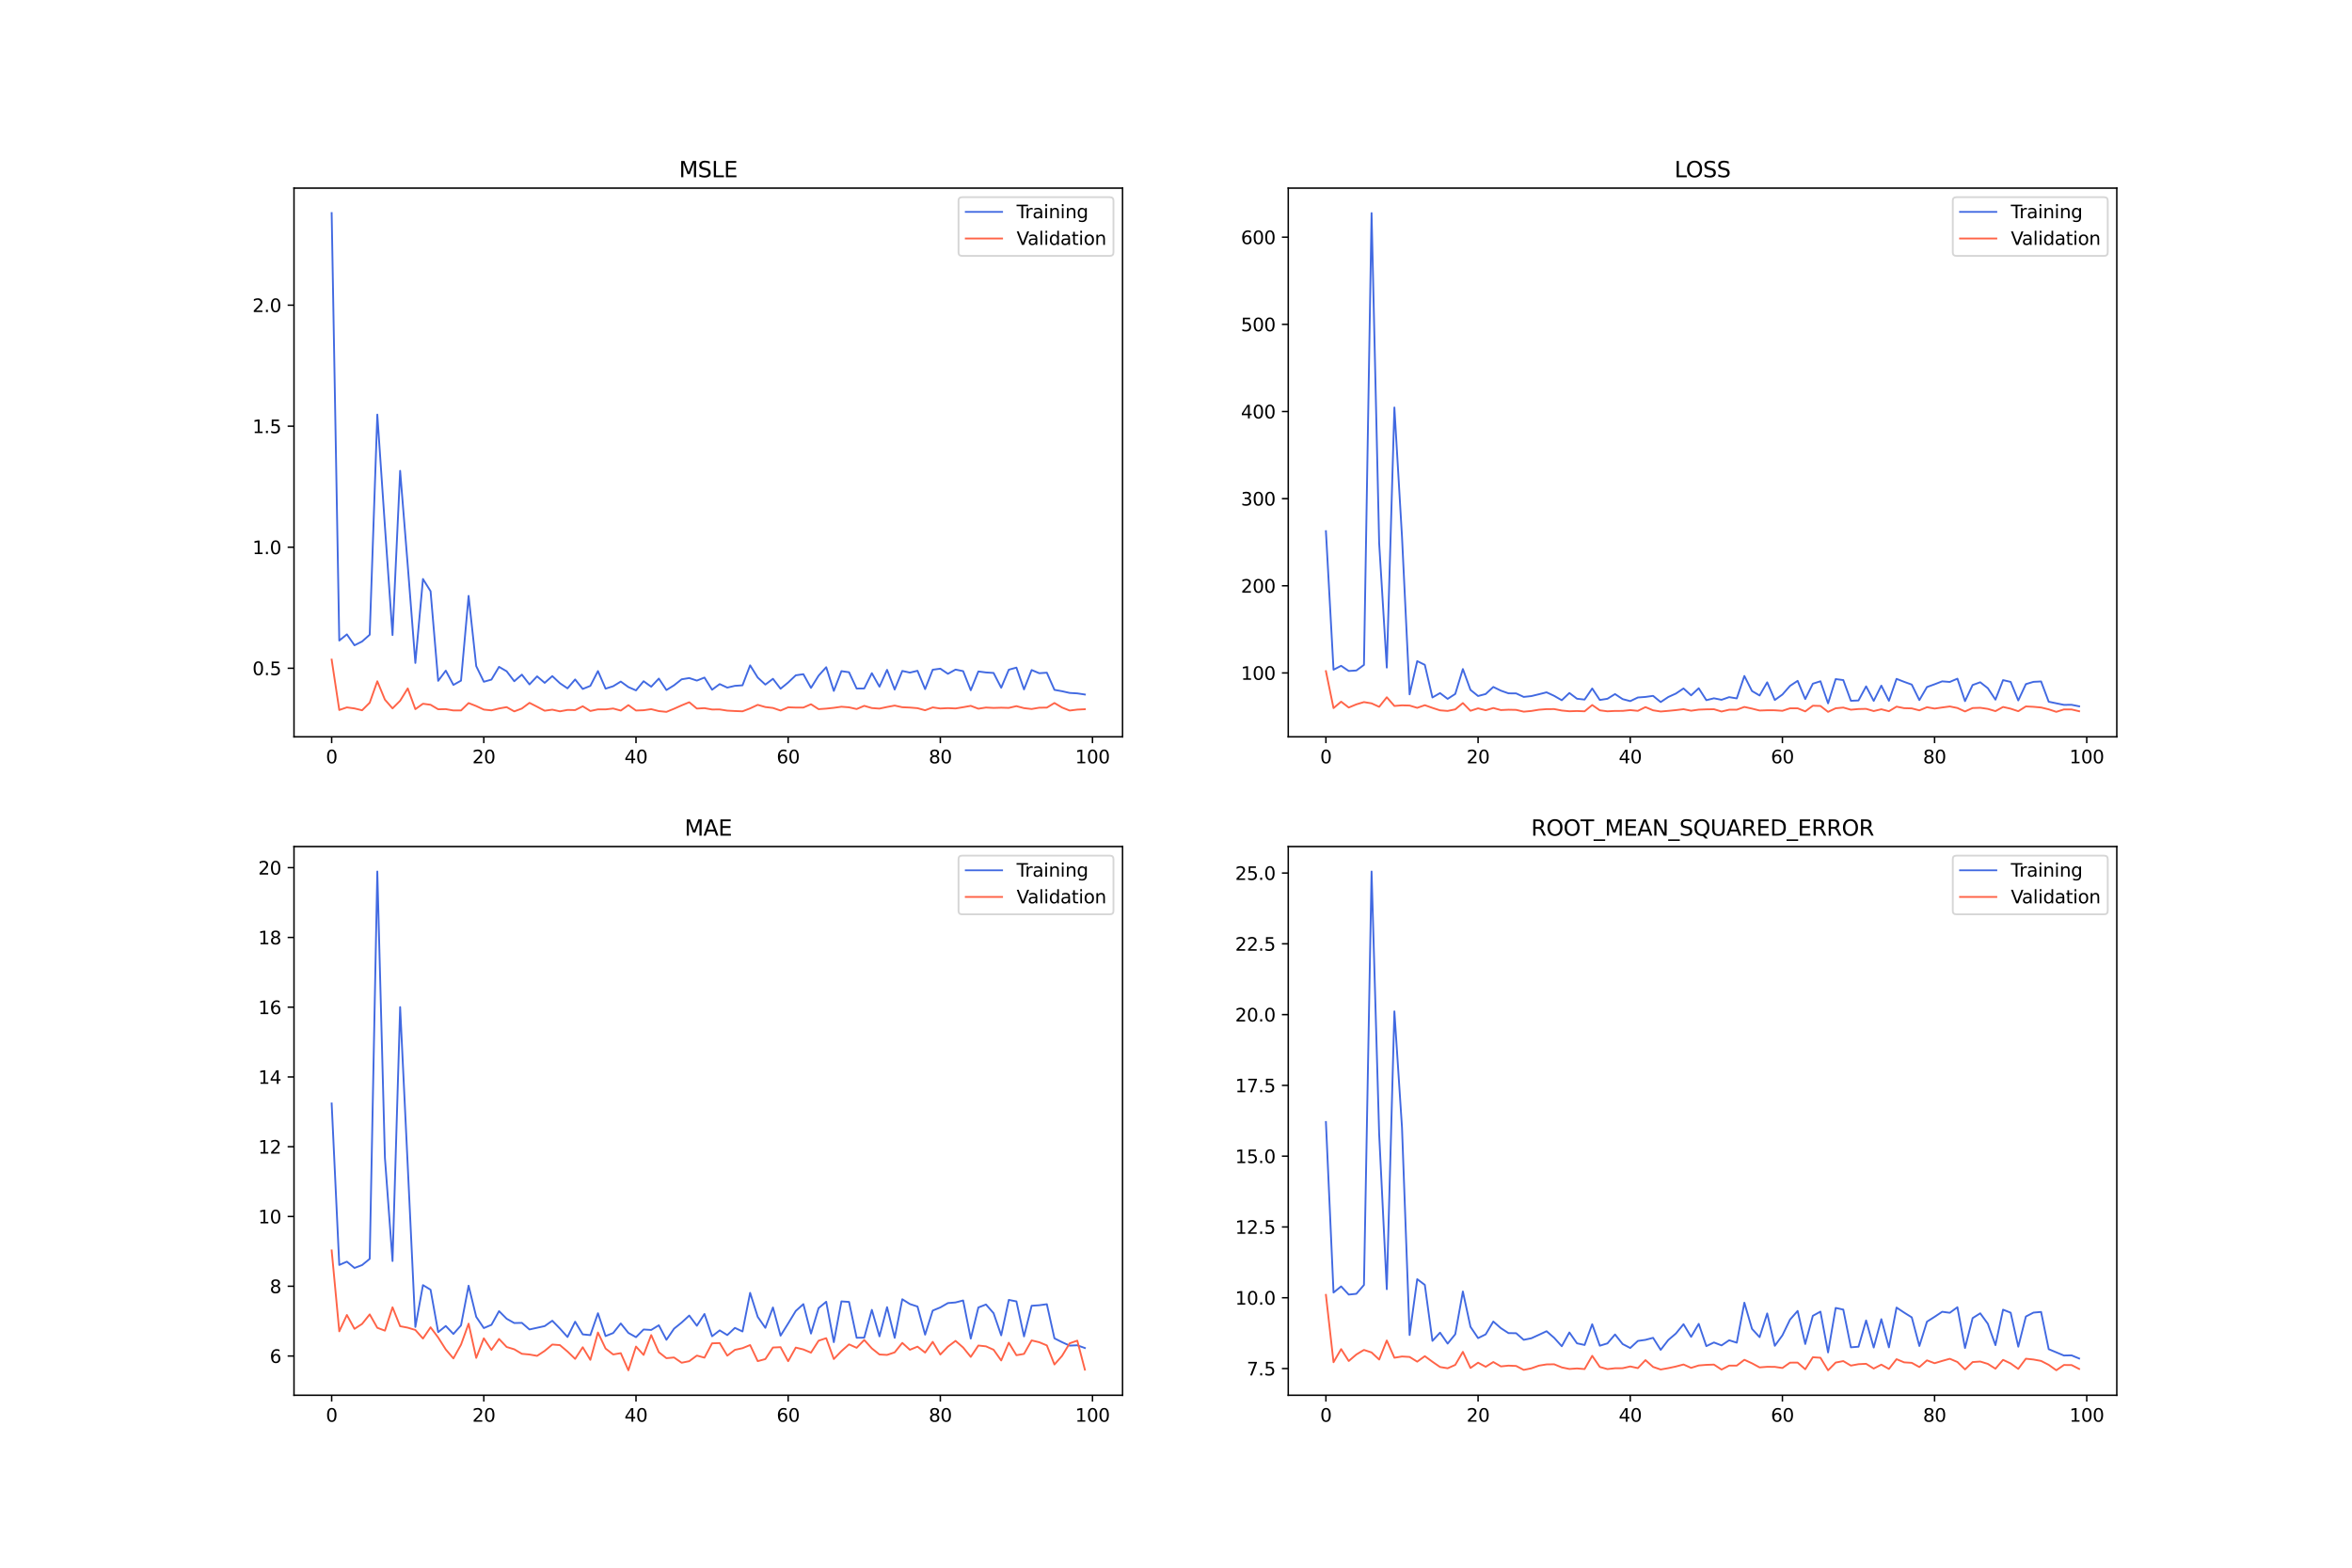 <?xml version="1.0" encoding="utf-8" standalone="no"?>
<!DOCTYPE svg PUBLIC "-//W3C//DTD SVG 1.1//EN"
  "http://www.w3.org/Graphics/SVG/1.1/DTD/svg11.dtd">
<svg xmlns:xlink="http://www.w3.org/1999/xlink" width="1296pt" height="864pt" viewBox="0 0 1296 864" xmlns="http://www.w3.org/2000/svg" version="1.1">
 <defs>
  <style type="text/css">*{stroke-linejoin: round; stroke-linecap: butt}</style>
 </defs>
 <g id="figure_1">
  <g id="patch_1">
   <path d="M 0 864 
L 1296 864 
L 1296 0 
L 0 0 
z
" style="fill: #ffffff"/>
  </g>
  <g id="axes_1">
   <g id="patch_2">
    <path d="M 162 406.08 
L 618.545 406.08 
L 618.545 103.68 
L 162 103.68 
z
" style="fill: #ffffff"/>
   </g>
   <g id="matplotlib.axis_1">
    <g id="xtick_1">
     <g id="line2d_1">
      <defs>
       <path id="mcdd1cc20ef" d="M 0 0 
L 0 3.5 
" style="stroke: #000000; stroke-width: 0.8"/>
      </defs>
      <g>
       <use xlink:href="#mcdd1cc20ef" x="182.752" y="406.08" style="stroke: #000000; stroke-width: 0.8"/>
      </g>
     </g>
     <g id="text_1">
      <!-- 0 -->
      <g transform="translate(179.571 420.678) scale(0.1 -0.1)">
       <defs>
        <path id="DejaVuSans-30" d="M 2034 4250 
Q 1547 4250 1301 3770 
Q 1056 3291 1056 2328 
Q 1056 1369 1301 889 
Q 1547 409 2034 409 
Q 2525 409 2770 889 
Q 3016 1369 3016 2328 
Q 3016 3291 2770 3770 
Q 2525 4250 2034 4250 
z
M 2034 4750 
Q 2819 4750 3233 4129 
Q 3647 3509 3647 2328 
Q 3647 1150 3233 529 
Q 2819 -91 2034 -91 
Q 1250 -91 836 529 
Q 422 1150 422 2328 
Q 422 3509 836 4129 
Q 1250 4750 2034 4750 
z
" transform="scale(0.016)"/>
       </defs>
       <use xlink:href="#DejaVuSans-30"/>
      </g>
     </g>
    </g>
    <g id="xtick_2">
     <g id="line2d_2">
      <g>
       <use xlink:href="#mcdd1cc20ef" x="266.599" y="406.08" style="stroke: #000000; stroke-width: 0.8"/>
      </g>
     </g>
     <g id="text_2">
      <!-- 20 -->
      <g transform="translate(260.236 420.678) scale(0.1 -0.1)">
       <defs>
        <path id="DejaVuSans-32" d="M 1228 531 
L 3431 531 
L 3431 0 
L 469 0 
L 469 531 
Q 828 903 1448 1529 
Q 2069 2156 2228 2338 
Q 2531 2678 2651 2914 
Q 2772 3150 2772 3378 
Q 2772 3750 2511 3984 
Q 2250 4219 1831 4219 
Q 1534 4219 1204 4116 
Q 875 4013 500 3803 
L 500 4441 
Q 881 4594 1212 4672 
Q 1544 4750 1819 4750 
Q 2544 4750 2975 4387 
Q 3406 4025 3406 3419 
Q 3406 3131 3298 2873 
Q 3191 2616 2906 2266 
Q 2828 2175 2409 1742 
Q 1991 1309 1228 531 
z
" transform="scale(0.016)"/>
       </defs>
       <use xlink:href="#DejaVuSans-32"/>
       <use xlink:href="#DejaVuSans-30" x="63.623"/>
      </g>
     </g>
    </g>
    <g id="xtick_3">
     <g id="line2d_3">
      <g>
       <use xlink:href="#mcdd1cc20ef" x="350.446" y="406.08" style="stroke: #000000; stroke-width: 0.8"/>
      </g>
     </g>
     <g id="text_3">
      <!-- 40 -->
      <g transform="translate(344.083 420.678) scale(0.1 -0.1)">
       <defs>
        <path id="DejaVuSans-34" d="M 2419 4116 
L 825 1625 
L 2419 1625 
L 2419 4116 
z
M 2253 4666 
L 3047 4666 
L 3047 1625 
L 3713 1625 
L 3713 1100 
L 3047 1100 
L 3047 0 
L 2419 0 
L 2419 1100 
L 313 1100 
L 313 1709 
L 2253 4666 
z
" transform="scale(0.016)"/>
       </defs>
       <use xlink:href="#DejaVuSans-34"/>
       <use xlink:href="#DejaVuSans-30" x="63.623"/>
      </g>
     </g>
    </g>
    <g id="xtick_4">
     <g id="line2d_4">
      <g>
       <use xlink:href="#mcdd1cc20ef" x="434.292" y="406.08" style="stroke: #000000; stroke-width: 0.8"/>
      </g>
     </g>
     <g id="text_4">
      <!-- 60 -->
      <g transform="translate(427.93 420.678) scale(0.1 -0.1)">
       <defs>
        <path id="DejaVuSans-36" d="M 2113 2584 
Q 1688 2584 1439 2293 
Q 1191 2003 1191 1497 
Q 1191 994 1439 701 
Q 1688 409 2113 409 
Q 2538 409 2786 701 
Q 3034 994 3034 1497 
Q 3034 2003 2786 2293 
Q 2538 2584 2113 2584 
z
M 3366 4563 
L 3366 3988 
Q 3128 4100 2886 4159 
Q 2644 4219 2406 4219 
Q 1781 4219 1451 3797 
Q 1122 3375 1075 2522 
Q 1259 2794 1537 2939 
Q 1816 3084 2150 3084 
Q 2853 3084 3261 2657 
Q 3669 2231 3669 1497 
Q 3669 778 3244 343 
Q 2819 -91 2113 -91 
Q 1303 -91 875 529 
Q 447 1150 447 2328 
Q 447 3434 972 4092 
Q 1497 4750 2381 4750 
Q 2619 4750 2861 4703 
Q 3103 4656 3366 4563 
z
" transform="scale(0.016)"/>
       </defs>
       <use xlink:href="#DejaVuSans-36"/>
       <use xlink:href="#DejaVuSans-30" x="63.623"/>
      </g>
     </g>
    </g>
    <g id="xtick_5">
     <g id="line2d_5">
      <g>
       <use xlink:href="#mcdd1cc20ef" x="518.139" y="406.08" style="stroke: #000000; stroke-width: 0.8"/>
      </g>
     </g>
     <g id="text_5">
      <!-- 80 -->
      <g transform="translate(511.776 420.678) scale(0.1 -0.1)">
       <defs>
        <path id="DejaVuSans-38" d="M 2034 2216 
Q 1584 2216 1326 1975 
Q 1069 1734 1069 1313 
Q 1069 891 1326 650 
Q 1584 409 2034 409 
Q 2484 409 2743 651 
Q 3003 894 3003 1313 
Q 3003 1734 2745 1975 
Q 2488 2216 2034 2216 
z
M 1403 2484 
Q 997 2584 770 2862 
Q 544 3141 544 3541 
Q 544 4100 942 4425 
Q 1341 4750 2034 4750 
Q 2731 4750 3128 4425 
Q 3525 4100 3525 3541 
Q 3525 3141 3298 2862 
Q 3072 2584 2669 2484 
Q 3125 2378 3379 2068 
Q 3634 1759 3634 1313 
Q 3634 634 3220 271 
Q 2806 -91 2034 -91 
Q 1263 -91 848 271 
Q 434 634 434 1313 
Q 434 1759 690 2068 
Q 947 2378 1403 2484 
z
M 1172 3481 
Q 1172 3119 1398 2916 
Q 1625 2713 2034 2713 
Q 2441 2713 2670 2916 
Q 2900 3119 2900 3481 
Q 2900 3844 2670 4047 
Q 2441 4250 2034 4250 
Q 1625 4250 1398 4047 
Q 1172 3844 1172 3481 
z
" transform="scale(0.016)"/>
       </defs>
       <use xlink:href="#DejaVuSans-38"/>
       <use xlink:href="#DejaVuSans-30" x="63.623"/>
      </g>
     </g>
    </g>
    <g id="xtick_6">
     <g id="line2d_6">
      <g>
       <use xlink:href="#mcdd1cc20ef" x="601.986" y="406.08" style="stroke: #000000; stroke-width: 0.8"/>
      </g>
     </g>
     <g id="text_6">
      <!-- 100 -->
      <g transform="translate(592.442 420.678) scale(0.1 -0.1)">
       <defs>
        <path id="DejaVuSans-31" d="M 794 531 
L 1825 531 
L 1825 4091 
L 703 3866 
L 703 4441 
L 1819 4666 
L 2450 4666 
L 2450 531 
L 3481 531 
L 3481 0 
L 794 0 
L 794 531 
z
" transform="scale(0.016)"/>
       </defs>
       <use xlink:href="#DejaVuSans-31"/>
       <use xlink:href="#DejaVuSans-30" x="63.623"/>
       <use xlink:href="#DejaVuSans-30" x="127.246"/>
      </g>
     </g>
    </g>
   </g>
   <g id="matplotlib.axis_2">
    <g id="ytick_1">
     <g id="line2d_7">
      <defs>
       <path id="m683e2aee7c" d="M 0 0 
L -3.5 0 
" style="stroke: #000000; stroke-width: 0.8"/>
      </defs>
      <g>
       <use xlink:href="#m683e2aee7c" x="162" y="368.283" style="stroke: #000000; stroke-width: 0.8"/>
      </g>
     </g>
     <g id="text_7">
      <!-- 0.5 -->
      <g transform="translate(139.097 372.082) scale(0.1 -0.1)">
       <defs>
        <path id="DejaVuSans-2e" d="M 684 794 
L 1344 794 
L 1344 0 
L 684 0 
L 684 794 
z
" transform="scale(0.016)"/>
        <path id="DejaVuSans-35" d="M 691 4666 
L 3169 4666 
L 3169 4134 
L 1269 4134 
L 1269 2991 
Q 1406 3038 1543 3061 
Q 1681 3084 1819 3084 
Q 2600 3084 3056 2656 
Q 3513 2228 3513 1497 
Q 3513 744 3044 326 
Q 2575 -91 1722 -91 
Q 1428 -91 1123 -41 
Q 819 9 494 109 
L 494 744 
Q 775 591 1075 516 
Q 1375 441 1709 441 
Q 2250 441 2565 725 
Q 2881 1009 2881 1497 
Q 2881 1984 2565 2268 
Q 2250 2553 1709 2553 
Q 1456 2553 1204 2497 
Q 953 2441 691 2322 
L 691 4666 
z
" transform="scale(0.016)"/>
       </defs>
       <use xlink:href="#DejaVuSans-30"/>
       <use xlink:href="#DejaVuSans-2e" x="63.623"/>
       <use xlink:href="#DejaVuSans-35" x="95.41"/>
      </g>
     </g>
    </g>
    <g id="ytick_2">
     <g id="line2d_8">
      <g>
       <use xlink:href="#m683e2aee7c" x="162" y="301.585" style="stroke: #000000; stroke-width: 0.8"/>
      </g>
     </g>
     <g id="text_8">
      <!-- 1.0 -->
      <g transform="translate(139.097 305.384) scale(0.1 -0.1)">
       <use xlink:href="#DejaVuSans-31"/>
       <use xlink:href="#DejaVuSans-2e" x="63.623"/>
       <use xlink:href="#DejaVuSans-30" x="95.41"/>
      </g>
     </g>
    </g>
    <g id="ytick_3">
     <g id="line2d_9">
      <g>
       <use xlink:href="#m683e2aee7c" x="162" y="234.886" style="stroke: #000000; stroke-width: 0.8"/>
      </g>
     </g>
     <g id="text_9">
      <!-- 1.5 -->
      <g transform="translate(139.097 238.686) scale(0.1 -0.1)">
       <use xlink:href="#DejaVuSans-31"/>
       <use xlink:href="#DejaVuSans-2e" x="63.623"/>
       <use xlink:href="#DejaVuSans-35" x="95.41"/>
      </g>
     </g>
    </g>
    <g id="ytick_4">
     <g id="line2d_10">
      <g>
       <use xlink:href="#m683e2aee7c" x="162" y="168.188" style="stroke: #000000; stroke-width: 0.8"/>
      </g>
     </g>
     <g id="text_10">
      <!-- 2.0 -->
      <g transform="translate(139.097 171.987) scale(0.1 -0.1)">
       <use xlink:href="#DejaVuSans-32"/>
       <use xlink:href="#DejaVuSans-2e" x="63.623"/>
       <use xlink:href="#DejaVuSans-30" x="95.41"/>
      </g>
     </g>
    </g>
   </g>
   <g id="line2d_11">
    <path d="M 182.752 117.425 
L 186.944 353.027 
L 191.137 349.625 
L 195.329 355.645 
L 199.521 353.537 
L 203.714 349.815 
L 207.906 228.484 
L 212.098 290.08 
L 216.291 350.009 
L 220.483 259.488 
L 224.675 311.642 
L 228.868 365.381 
L 233.06 319.099 
L 237.252 325.832 
L 241.445 375.234 
L 245.637 369.613 
L 249.829 377.475 
L 254.022 375.126 
L 258.214 328.397 
L 262.406 367.116 
L 266.599 375.738 
L 270.791 374.559 
L 274.983 367.52 
L 279.176 369.965 
L 283.368 375.446 
L 287.56 371.814 
L 291.753 377.203 
L 295.945 372.754 
L 300.137 376.347 
L 304.33 372.616 
L 308.522 376.547 
L 312.714 379.374 
L 316.907 374.46 
L 321.099 379.704 
L 325.292 378.004 
L 329.484 369.84 
L 333.676 379.538 
L 337.869 378.2 
L 342.061 375.631 
L 346.253 378.658 
L 350.446 380.491 
L 354.638 375.439 
L 358.83 378.47 
L 363.023 373.99 
L 367.215 380.295 
L 371.407 377.692 
L 375.6 374.386 
L 379.792 373.693 
L 383.984 375.101 
L 388.177 373.422 
L 392.369 380.13 
L 396.561 377.012 
L 400.754 378.959 
L 404.946 377.982 
L 409.138 377.699 
L 413.331 366.68 
L 417.523 373.407 
L 421.715 377.305 
L 425.908 374.107 
L 430.1 379.581 
L 434.292 376.159 
L 438.485 372.183 
L 442.677 371.565 
L 446.869 379.12 
L 451.062 372.383 
L 455.254 367.71 
L 459.446 380.79 
L 463.639 369.88 
L 467.831 370.498 
L 472.023 379.477 
L 476.216 379.43 
L 480.408 371.001 
L 484.6 378.459 
L 488.793 369.163 
L 492.985 380.019 
L 497.177 369.77 
L 501.37 370.695 
L 505.562 369.685 
L 509.754 379.793 
L 513.947 369.105 
L 518.139 368.526 
L 522.331 371.355 
L 526.524 369.022 
L 530.716 369.885 
L 534.908 380.423 
L 539.101 370.059 
L 543.293 370.61 
L 547.485 370.882 
L 551.678 379.033 
L 555.87 369.095 
L 560.062 367.933 
L 564.255 379.953 
L 568.447 369.267 
L 572.639 371.031 
L 576.832 370.734 
L 581.024 380.199 
L 585.216 380.953 
L 589.409 381.894 
L 593.601 382.139 
L 597.793 382.767 
" clip-path="url(#pb863382085)" style="fill: none; stroke: #4169e1; stroke-linecap: square"/>
   </g>
   <g id="line2d_12">
    <path d="M 182.752 363.521 
L 186.944 391.293 
L 191.137 389.865 
L 195.329 390.44 
L 199.521 391.46 
L 203.714 387.283 
L 207.906 375.452 
L 212.098 385.6 
L 216.291 390.411 
L 220.483 386.221 
L 224.675 379.393 
L 228.868 390.847 
L 233.06 387.849 
L 237.252 388.421 
L 241.445 390.903 
L 245.637 390.827 
L 249.829 391.562 
L 254.022 391.559 
L 258.214 387.48 
L 262.406 389.131 
L 266.599 391.078 
L 270.791 391.509 
L 274.983 390.457 
L 279.176 389.719 
L 283.368 392.073 
L 287.56 390.488 
L 291.753 387.361 
L 295.945 389.5 
L 300.137 391.704 
L 304.33 391.113 
L 308.522 392.049 
L 312.714 391.257 
L 316.907 391.353 
L 321.099 389.247 
L 325.292 391.849 
L 329.484 390.949 
L 333.676 390.973 
L 337.869 390.477 
L 342.061 391.627 
L 346.253 388.62 
L 350.446 391.591 
L 354.638 391.441 
L 358.83 390.833 
L 363.023 391.906 
L 367.215 392.335 
L 371.407 390.616 
L 375.6 388.748 
L 379.792 387.021 
L 383.984 390.512 
L 388.177 390.284 
L 392.369 391.026 
L 396.561 390.991 
L 400.754 391.658 
L 404.946 391.874 
L 409.138 392.029 
L 413.331 390.415 
L 417.523 388.463 
L 421.715 389.674 
L 425.908 390.17 
L 430.1 391.605 
L 434.292 389.823 
L 438.485 389.958 
L 442.677 389.952 
L 446.869 388.127 
L 451.062 390.834 
L 455.254 390.539 
L 459.446 390.1 
L 463.639 389.498 
L 467.831 389.828 
L 472.023 390.773 
L 476.216 389.005 
L 480.408 390.233 
L 484.6 390.534 
L 488.793 389.638 
L 492.985 388.857 
L 497.177 389.778 
L 501.37 389.956 
L 505.562 390.295 
L 509.754 391.45 
L 513.947 389.867 
L 518.139 390.473 
L 522.331 390.267 
L 526.524 390.453 
L 530.716 389.761 
L 534.908 389.01 
L 539.101 390.594 
L 543.293 389.945 
L 547.485 390.156 
L 551.678 390.03 
L 555.87 390.141 
L 560.062 389.174 
L 564.255 390.272 
L 568.447 390.756 
L 572.639 390.031 
L 576.832 389.984 
L 581.024 387.443 
L 585.216 389.944 
L 589.409 391.604 
L 593.601 391.08 
L 597.793 390.87 
" clip-path="url(#pb863382085)" style="fill: none; stroke: #ff6347; stroke-linecap: square"/>
   </g>
   <g id="patch_3">
    <path d="M 162 406.08 
L 162 103.68 
" style="fill: none; stroke: #000000; stroke-width: 0.8; stroke-linejoin: miter; stroke-linecap: square"/>
   </g>
   <g id="patch_4">
    <path d="M 618.545 406.08 
L 618.545 103.68 
" style="fill: none; stroke: #000000; stroke-width: 0.8; stroke-linejoin: miter; stroke-linecap: square"/>
   </g>
   <g id="patch_5">
    <path d="M 162 406.08 
L 618.545 406.08 
" style="fill: none; stroke: #000000; stroke-width: 0.8; stroke-linejoin: miter; stroke-linecap: square"/>
   </g>
   <g id="patch_6">
    <path d="M 162 103.68 
L 618.545 103.68 
" style="fill: none; stroke: #000000; stroke-width: 0.8; stroke-linejoin: miter; stroke-linecap: square"/>
   </g>
   <g id="text_11">
    <!-- MSLE -->
    <g transform="translate(374.152 97.68) scale(0.12 -0.12)">
     <defs>
      <path id="DejaVuSans-4d" d="M 628 4666 
L 1569 4666 
L 2759 1491 
L 3956 4666 
L 4897 4666 
L 4897 0 
L 4281 0 
L 4281 4097 
L 3078 897 
L 2444 897 
L 1241 4097 
L 1241 0 
L 628 0 
L 628 4666 
z
" transform="scale(0.016)"/>
      <path id="DejaVuSans-53" d="M 3425 4513 
L 3425 3897 
Q 3066 4069 2747 4153 
Q 2428 4238 2131 4238 
Q 1616 4238 1336 4038 
Q 1056 3838 1056 3469 
Q 1056 3159 1242 3001 
Q 1428 2844 1947 2747 
L 2328 2669 
Q 3034 2534 3370 2195 
Q 3706 1856 3706 1288 
Q 3706 609 3251 259 
Q 2797 -91 1919 -91 
Q 1588 -91 1214 -16 
Q 841 59 441 206 
L 441 856 
Q 825 641 1194 531 
Q 1563 422 1919 422 
Q 2459 422 2753 634 
Q 3047 847 3047 1241 
Q 3047 1584 2836 1778 
Q 2625 1972 2144 2069 
L 1759 2144 
Q 1053 2284 737 2584 
Q 422 2884 422 3419 
Q 422 4038 858 4394 
Q 1294 4750 2059 4750 
Q 2388 4750 2728 4690 
Q 3069 4631 3425 4513 
z
" transform="scale(0.016)"/>
      <path id="DejaVuSans-4c" d="M 628 4666 
L 1259 4666 
L 1259 531 
L 3531 531 
L 3531 0 
L 628 0 
L 628 4666 
z
" transform="scale(0.016)"/>
      <path id="DejaVuSans-45" d="M 628 4666 
L 3578 4666 
L 3578 4134 
L 1259 4134 
L 1259 2753 
L 3481 2753 
L 3481 2222 
L 1259 2222 
L 1259 531 
L 3634 531 
L 3634 0 
L 628 0 
L 628 4666 
z
" transform="scale(0.016)"/>
     </defs>
     <use xlink:href="#DejaVuSans-4d"/>
     <use xlink:href="#DejaVuSans-53" x="86.279"/>
     <use xlink:href="#DejaVuSans-4c" x="149.756"/>
     <use xlink:href="#DejaVuSans-45" x="205.469"/>
    </g>
   </g>
   <g id="legend_1">
    <g id="patch_7">
     <path d="M 530.164 141.036 
L 611.545 141.036 
Q 613.545 141.036 613.545 139.036 
L 613.545 110.68 
Q 613.545 108.68 611.545 108.68 
L 530.164 108.68 
Q 528.164 108.68 528.164 110.68 
L 528.164 139.036 
Q 528.164 141.036 530.164 141.036 
z
" style="fill: #ffffff; opacity: 0.8; stroke: #cccccc; stroke-linejoin: miter"/>
    </g>
    <g id="line2d_13">
     <path d="M 532.164 116.778 
L 542.164 116.778 
L 552.164 116.778 
" style="fill: none; stroke: #4169e1; stroke-linecap: square"/>
    </g>
    <g id="text_12">
     <!-- Training -->
     <g transform="translate(560.164 120.278) scale(0.1 -0.1)">
      <defs>
       <path id="DejaVuSans-54" d="M -19 4666 
L 3928 4666 
L 3928 4134 
L 2272 4134 
L 2272 0 
L 1638 0 
L 1638 4134 
L -19 4134 
L -19 4666 
z
" transform="scale(0.016)"/>
       <path id="DejaVuSans-72" d="M 2631 2963 
Q 2534 3019 2420 3045 
Q 2306 3072 2169 3072 
Q 1681 3072 1420 2755 
Q 1159 2438 1159 1844 
L 1159 0 
L 581 0 
L 581 3500 
L 1159 3500 
L 1159 2956 
Q 1341 3275 1631 3429 
Q 1922 3584 2338 3584 
Q 2397 3584 2469 3576 
Q 2541 3569 2628 3553 
L 2631 2963 
z
" transform="scale(0.016)"/>
       <path id="DejaVuSans-61" d="M 2194 1759 
Q 1497 1759 1228 1600 
Q 959 1441 959 1056 
Q 959 750 1161 570 
Q 1363 391 1709 391 
Q 2188 391 2477 730 
Q 2766 1069 2766 1631 
L 2766 1759 
L 2194 1759 
z
M 3341 1997 
L 3341 0 
L 2766 0 
L 2766 531 
Q 2569 213 2275 61 
Q 1981 -91 1556 -91 
Q 1019 -91 701 211 
Q 384 513 384 1019 
Q 384 1609 779 1909 
Q 1175 2209 1959 2209 
L 2766 2209 
L 2766 2266 
Q 2766 2663 2505 2880 
Q 2244 3097 1772 3097 
Q 1472 3097 1187 3025 
Q 903 2953 641 2809 
L 641 3341 
Q 956 3463 1253 3523 
Q 1550 3584 1831 3584 
Q 2591 3584 2966 3190 
Q 3341 2797 3341 1997 
z
" transform="scale(0.016)"/>
       <path id="DejaVuSans-69" d="M 603 3500 
L 1178 3500 
L 1178 0 
L 603 0 
L 603 3500 
z
M 603 4863 
L 1178 4863 
L 1178 4134 
L 603 4134 
L 603 4863 
z
" transform="scale(0.016)"/>
       <path id="DejaVuSans-6e" d="M 3513 2113 
L 3513 0 
L 2938 0 
L 2938 2094 
Q 2938 2591 2744 2837 
Q 2550 3084 2163 3084 
Q 1697 3084 1428 2787 
Q 1159 2491 1159 1978 
L 1159 0 
L 581 0 
L 581 3500 
L 1159 3500 
L 1159 2956 
Q 1366 3272 1645 3428 
Q 1925 3584 2291 3584 
Q 2894 3584 3203 3211 
Q 3513 2838 3513 2113 
z
" transform="scale(0.016)"/>
       <path id="DejaVuSans-67" d="M 2906 1791 
Q 2906 2416 2648 2759 
Q 2391 3103 1925 3103 
Q 1463 3103 1205 2759 
Q 947 2416 947 1791 
Q 947 1169 1205 825 
Q 1463 481 1925 481 
Q 2391 481 2648 825 
Q 2906 1169 2906 1791 
z
M 3481 434 
Q 3481 -459 3084 -895 
Q 2688 -1331 1869 -1331 
Q 1566 -1331 1297 -1286 
Q 1028 -1241 775 -1147 
L 775 -588 
Q 1028 -725 1275 -790 
Q 1522 -856 1778 -856 
Q 2344 -856 2625 -561 
Q 2906 -266 2906 331 
L 2906 616 
Q 2728 306 2450 153 
Q 2172 0 1784 0 
Q 1141 0 747 490 
Q 353 981 353 1791 
Q 353 2603 747 3093 
Q 1141 3584 1784 3584 
Q 2172 3584 2450 3431 
Q 2728 3278 2906 2969 
L 2906 3500 
L 3481 3500 
L 3481 434 
z
" transform="scale(0.016)"/>
      </defs>
      <use xlink:href="#DejaVuSans-54"/>
      <use xlink:href="#DejaVuSans-72" x="46.334"/>
      <use xlink:href="#DejaVuSans-61" x="87.447"/>
      <use xlink:href="#DejaVuSans-69" x="148.727"/>
      <use xlink:href="#DejaVuSans-6e" x="176.51"/>
      <use xlink:href="#DejaVuSans-69" x="239.889"/>
      <use xlink:href="#DejaVuSans-6e" x="267.672"/>
      <use xlink:href="#DejaVuSans-67" x="331.051"/>
     </g>
    </g>
    <g id="line2d_14">
     <path d="M 532.164 131.457 
L 542.164 131.457 
L 552.164 131.457 
" style="fill: none; stroke: #ff6347; stroke-linecap: square"/>
    </g>
    <g id="text_13">
     <!-- Validation -->
     <g transform="translate(560.164 134.957) scale(0.1 -0.1)">
      <defs>
       <path id="DejaVuSans-56" d="M 1831 0 
L 50 4666 
L 709 4666 
L 2188 738 
L 3669 4666 
L 4325 4666 
L 2547 0 
L 1831 0 
z
" transform="scale(0.016)"/>
       <path id="DejaVuSans-6c" d="M 603 4863 
L 1178 4863 
L 1178 0 
L 603 0 
L 603 4863 
z
" transform="scale(0.016)"/>
       <path id="DejaVuSans-64" d="M 2906 2969 
L 2906 4863 
L 3481 4863 
L 3481 0 
L 2906 0 
L 2906 525 
Q 2725 213 2448 61 
Q 2172 -91 1784 -91 
Q 1150 -91 751 415 
Q 353 922 353 1747 
Q 353 2572 751 3078 
Q 1150 3584 1784 3584 
Q 2172 3584 2448 3432 
Q 2725 3281 2906 2969 
z
M 947 1747 
Q 947 1113 1208 752 
Q 1469 391 1925 391 
Q 2381 391 2643 752 
Q 2906 1113 2906 1747 
Q 2906 2381 2643 2742 
Q 2381 3103 1925 3103 
Q 1469 3103 1208 2742 
Q 947 2381 947 1747 
z
" transform="scale(0.016)"/>
       <path id="DejaVuSans-74" d="M 1172 4494 
L 1172 3500 
L 2356 3500 
L 2356 3053 
L 1172 3053 
L 1172 1153 
Q 1172 725 1289 603 
Q 1406 481 1766 481 
L 2356 481 
L 2356 0 
L 1766 0 
Q 1100 0 847 248 
Q 594 497 594 1153 
L 594 3053 
L 172 3053 
L 172 3500 
L 594 3500 
L 594 4494 
L 1172 4494 
z
" transform="scale(0.016)"/>
       <path id="DejaVuSans-6f" d="M 1959 3097 
Q 1497 3097 1228 2736 
Q 959 2375 959 1747 
Q 959 1119 1226 758 
Q 1494 397 1959 397 
Q 2419 397 2687 759 
Q 2956 1122 2956 1747 
Q 2956 2369 2687 2733 
Q 2419 3097 1959 3097 
z
M 1959 3584 
Q 2709 3584 3137 3096 
Q 3566 2609 3566 1747 
Q 3566 888 3137 398 
Q 2709 -91 1959 -91 
Q 1206 -91 779 398 
Q 353 888 353 1747 
Q 353 2609 779 3096 
Q 1206 3584 1959 3584 
z
" transform="scale(0.016)"/>
      </defs>
      <use xlink:href="#DejaVuSans-56"/>
      <use xlink:href="#DejaVuSans-61" x="60.658"/>
      <use xlink:href="#DejaVuSans-6c" x="121.938"/>
      <use xlink:href="#DejaVuSans-69" x="149.721"/>
      <use xlink:href="#DejaVuSans-64" x="177.504"/>
      <use xlink:href="#DejaVuSans-61" x="240.98"/>
      <use xlink:href="#DejaVuSans-74" x="302.26"/>
      <use xlink:href="#DejaVuSans-69" x="341.469"/>
      <use xlink:href="#DejaVuSans-6f" x="369.252"/>
      <use xlink:href="#DejaVuSans-6e" x="430.434"/>
     </g>
    </g>
   </g>
  </g>
  <g id="axes_2">
   <g id="patch_8">
    <path d="M 709.855 406.08 
L 1166.4 406.08 
L 1166.4 103.68 
L 709.855 103.68 
z
" style="fill: #ffffff"/>
   </g>
   <g id="matplotlib.axis_3">
    <g id="xtick_7">
     <g id="line2d_15">
      <g>
       <use xlink:href="#mcdd1cc20ef" x="730.607" y="406.08" style="stroke: #000000; stroke-width: 0.8"/>
      </g>
     </g>
     <g id="text_14">
      <!-- 0 -->
      <g transform="translate(727.425 420.678) scale(0.1 -0.1)">
       <use xlink:href="#DejaVuSans-30"/>
      </g>
     </g>
    </g>
    <g id="xtick_8">
     <g id="line2d_16">
      <g>
       <use xlink:href="#mcdd1cc20ef" x="814.453" y="406.08" style="stroke: #000000; stroke-width: 0.8"/>
      </g>
     </g>
     <g id="text_15">
      <!-- 20 -->
      <g transform="translate(808.091 420.678) scale(0.1 -0.1)">
       <use xlink:href="#DejaVuSans-32"/>
       <use xlink:href="#DejaVuSans-30" x="63.623"/>
      </g>
     </g>
    </g>
    <g id="xtick_9">
     <g id="line2d_17">
      <g>
       <use xlink:href="#mcdd1cc20ef" x="898.3" y="406.08" style="stroke: #000000; stroke-width: 0.8"/>
      </g>
     </g>
     <g id="text_16">
      <!-- 40 -->
      <g transform="translate(891.938 420.678) scale(0.1 -0.1)">
       <use xlink:href="#DejaVuSans-34"/>
       <use xlink:href="#DejaVuSans-30" x="63.623"/>
      </g>
     </g>
    </g>
    <g id="xtick_10">
     <g id="line2d_18">
      <g>
       <use xlink:href="#mcdd1cc20ef" x="982.147" y="406.08" style="stroke: #000000; stroke-width: 0.8"/>
      </g>
     </g>
     <g id="text_17">
      <!-- 60 -->
      <g transform="translate(975.784 420.678) scale(0.1 -0.1)">
       <use xlink:href="#DejaVuSans-36"/>
       <use xlink:href="#DejaVuSans-30" x="63.623"/>
      </g>
     </g>
    </g>
    <g id="xtick_11">
     <g id="line2d_19">
      <g>
       <use xlink:href="#mcdd1cc20ef" x="1065.994" y="406.08" style="stroke: #000000; stroke-width: 0.8"/>
      </g>
     </g>
     <g id="text_18">
      <!-- 80 -->
      <g transform="translate(1059.631 420.678) scale(0.1 -0.1)">
       <use xlink:href="#DejaVuSans-38"/>
       <use xlink:href="#DejaVuSans-30" x="63.623"/>
      </g>
     </g>
    </g>
    <g id="xtick_12">
     <g id="line2d_20">
      <g>
       <use xlink:href="#mcdd1cc20ef" x="1149.84" y="406.08" style="stroke: #000000; stroke-width: 0.8"/>
      </g>
     </g>
     <g id="text_19">
      <!-- 100 -->
      <g transform="translate(1140.297 420.678) scale(0.1 -0.1)">
       <use xlink:href="#DejaVuSans-31"/>
       <use xlink:href="#DejaVuSans-30" x="63.623"/>
       <use xlink:href="#DejaVuSans-30" x="127.246"/>
      </g>
     </g>
    </g>
   </g>
   <g id="matplotlib.axis_4">
    <g id="ytick_5">
     <g id="line2d_21">
      <g>
       <use xlink:href="#m683e2aee7c" x="709.855" y="370.876" style="stroke: #000000; stroke-width: 0.8"/>
      </g>
     </g>
     <g id="text_20">
      <!-- 100 -->
      <g transform="translate(683.767 374.676) scale(0.1 -0.1)">
       <use xlink:href="#DejaVuSans-31"/>
       <use xlink:href="#DejaVuSans-30" x="63.623"/>
       <use xlink:href="#DejaVuSans-30" x="127.246"/>
      </g>
     </g>
    </g>
    <g id="ytick_6">
     <g id="line2d_22">
      <g>
       <use xlink:href="#m683e2aee7c" x="709.855" y="322.848" style="stroke: #000000; stroke-width: 0.8"/>
      </g>
     </g>
     <g id="text_21">
      <!-- 200 -->
      <g transform="translate(683.767 326.647) scale(0.1 -0.1)">
       <use xlink:href="#DejaVuSans-32"/>
       <use xlink:href="#DejaVuSans-30" x="63.623"/>
       <use xlink:href="#DejaVuSans-30" x="127.246"/>
      </g>
     </g>
    </g>
    <g id="ytick_7">
     <g id="line2d_23">
      <g>
       <use xlink:href="#m683e2aee7c" x="709.855" y="274.82" style="stroke: #000000; stroke-width: 0.8"/>
      </g>
     </g>
     <g id="text_22">
      <!-- 300 -->
      <g transform="translate(683.767 278.619) scale(0.1 -0.1)">
       <defs>
        <path id="DejaVuSans-33" d="M 2597 2516 
Q 3050 2419 3304 2112 
Q 3559 1806 3559 1356 
Q 3559 666 3084 287 
Q 2609 -91 1734 -91 
Q 1441 -91 1130 -33 
Q 819 25 488 141 
L 488 750 
Q 750 597 1062 519 
Q 1375 441 1716 441 
Q 2309 441 2620 675 
Q 2931 909 2931 1356 
Q 2931 1769 2642 2001 
Q 2353 2234 1838 2234 
L 1294 2234 
L 1294 2753 
L 1863 2753 
Q 2328 2753 2575 2939 
Q 2822 3125 2822 3475 
Q 2822 3834 2567 4026 
Q 2313 4219 1838 4219 
Q 1578 4219 1281 4162 
Q 984 4106 628 3988 
L 628 4550 
Q 988 4650 1302 4700 
Q 1616 4750 1894 4750 
Q 2613 4750 3031 4423 
Q 3450 4097 3450 3541 
Q 3450 3153 3228 2886 
Q 3006 2619 2597 2516 
z
" transform="scale(0.016)"/>
       </defs>
       <use xlink:href="#DejaVuSans-33"/>
       <use xlink:href="#DejaVuSans-30" x="63.623"/>
       <use xlink:href="#DejaVuSans-30" x="127.246"/>
      </g>
     </g>
    </g>
    <g id="ytick_8">
     <g id="line2d_24">
      <g>
       <use xlink:href="#m683e2aee7c" x="709.855" y="226.791" style="stroke: #000000; stroke-width: 0.8"/>
      </g>
     </g>
     <g id="text_23">
      <!-- 400 -->
      <g transform="translate(683.767 230.591) scale(0.1 -0.1)">
       <use xlink:href="#DejaVuSans-34"/>
       <use xlink:href="#DejaVuSans-30" x="63.623"/>
       <use xlink:href="#DejaVuSans-30" x="127.246"/>
      </g>
     </g>
    </g>
    <g id="ytick_9">
     <g id="line2d_25">
      <g>
       <use xlink:href="#m683e2aee7c" x="709.855" y="178.763" style="stroke: #000000; stroke-width: 0.8"/>
      </g>
     </g>
     <g id="text_24">
      <!-- 500 -->
      <g transform="translate(683.767 182.562) scale(0.1 -0.1)">
       <use xlink:href="#DejaVuSans-35"/>
       <use xlink:href="#DejaVuSans-30" x="63.623"/>
       <use xlink:href="#DejaVuSans-30" x="127.246"/>
      </g>
     </g>
    </g>
    <g id="ytick_10">
     <g id="line2d_26">
      <g>
       <use xlink:href="#m683e2aee7c" x="709.855" y="130.735" style="stroke: #000000; stroke-width: 0.8"/>
      </g>
     </g>
     <g id="text_25">
      <!-- 600 -->
      <g transform="translate(683.767 134.534) scale(0.1 -0.1)">
       <use xlink:href="#DejaVuSans-36"/>
       <use xlink:href="#DejaVuSans-30" x="63.623"/>
       <use xlink:href="#DejaVuSans-30" x="127.246"/>
      </g>
     </g>
    </g>
   </g>
   <g id="line2d_27">
    <path d="M 730.607 292.743 
L 734.799 369.096 
L 738.991 366.946 
L 743.184 369.795 
L 747.376 369.527 
L 751.568 366.446 
L 755.761 117.425 
L 759.953 299.468 
L 764.145 367.932 
L 768.338 224.589 
L 772.53 295.792 
L 776.722 382.687 
L 780.915 364.372 
L 785.107 366.409 
L 789.299 384.393 
L 793.492 381.985 
L 797.684 385.171 
L 801.876 382.452 
L 806.069 368.731 
L 810.261 380.226 
L 814.453 383.591 
L 818.646 382.488 
L 822.838 378.603 
L 827.03 380.643 
L 831.223 382.124 
L 835.415 382.149 
L 839.607 384.089 
L 843.8 383.635 
L 847.992 382.62 
L 852.184 381.555 
L 856.377 383.507 
L 860.569 385.917 
L 864.761 381.928 
L 868.954 385.089 
L 873.146 385.56 
L 877.338 379.44 
L 881.531 385.768 
L 885.723 385.113 
L 889.915 382.526 
L 894.108 385.296 
L 898.3 386.41 
L 902.492 384.406 
L 906.685 384.098 
L 910.877 383.504 
L 915.069 386.926 
L 919.262 384.135 
L 923.454 382.242 
L 927.646 379.429 
L 931.839 383.22 
L 936.031 379.317 
L 940.223 385.887 
L 944.416 384.845 
L 948.608 385.678 
L 952.8 384.21 
L 956.993 384.907 
L 961.185 372.538 
L 965.377 380.836 
L 969.57 383.308 
L 973.762 376.048 
L 977.954 385.795 
L 982.147 382.775 
L 986.339 378.01 
L 990.531 375.236 
L 994.724 385.281 
L 998.916 376.804 
L 1003.108 375.468 
L 1007.301 387.63 
L 1011.493 374.269 
L 1015.686 374.805 
L 1019.878 386.218 
L 1024.07 386.053 
L 1028.263 378.267 
L 1032.455 386.279 
L 1036.647 377.865 
L 1040.84 386.232 
L 1045.032 374.144 
L 1049.224 375.778 
L 1053.417 377.295 
L 1057.609 385.847 
L 1061.801 378.646 
L 1065.994 377.126 
L 1070.186 375.512 
L 1074.378 375.84 
L 1078.571 374.033 
L 1082.763 386.412 
L 1086.955 377.53 
L 1091.148 376.01 
L 1095.34 379.303 
L 1099.532 385.607 
L 1103.725 374.828 
L 1107.917 375.815 
L 1112.109 386.042 
L 1116.302 377.033 
L 1120.494 375.781 
L 1124.686 375.568 
L 1128.879 386.738 
L 1133.071 387.615 
L 1137.263 388.472 
L 1141.456 388.429 
L 1145.648 389.275 
" clip-path="url(#p5806b05cb4)" style="fill: none; stroke: #4169e1; stroke-linecap: square"/>
   </g>
   <g id="line2d_28">
    <path d="M 730.607 369.895 
L 734.799 390.258 
L 738.991 386.715 
L 743.184 389.939 
L 747.376 388.196 
L 751.568 386.943 
L 755.761 387.641 
L 759.953 389.553 
L 764.145 384.278 
L 768.338 389.073 
L 772.53 388.737 
L 776.722 388.855 
L 780.915 390.112 
L 785.107 388.651 
L 789.299 390.135 
L 793.492 391.494 
L 797.684 391.82 
L 801.876 390.952 
L 806.069 387.473 
L 810.261 391.744 
L 814.453 390.375 
L 818.646 391.441 
L 822.838 390.208 
L 827.03 391.342 
L 831.223 391.141 
L 835.415 391.23 
L 839.607 392.229 
L 843.8 391.837 
L 847.992 391.144 
L 852.184 390.824 
L 856.377 390.794 
L 860.569 391.598 
L 864.761 392.001 
L 868.954 391.864 
L 873.146 392.023 
L 877.338 388.554 
L 881.531 391.482 
L 885.723 392.029 
L 889.915 391.816 
L 894.108 391.804 
L 898.3 391.354 
L 902.492 391.783 
L 906.685 389.704 
L 910.877 391.471 
L 915.069 392.133 
L 919.262 391.785 
L 923.454 391.37 
L 927.646 390.847 
L 931.839 391.717 
L 936.031 391.099 
L 940.223 390.943 
L 944.416 390.874 
L 948.608 392.15 
L 952.8 391.143 
L 956.993 391.142 
L 961.185 389.614 
L 965.377 390.538 
L 969.57 391.597 
L 973.762 391.444 
L 977.954 391.462 
L 982.147 391.748 
L 986.339 390.367 
L 990.531 390.358 
L 994.724 392.066 
L 998.916 388.94 
L 1003.108 389.073 
L 1007.301 392.335 
L 1011.493 390.349 
L 1015.686 389.957 
L 1019.878 391.134 
L 1024.07 390.768 
L 1028.263 390.67 
L 1032.455 391.896 
L 1036.647 390.884 
L 1040.84 391.994 
L 1045.032 389.451 
L 1049.224 390.294 
L 1053.417 390.417 
L 1057.609 391.51 
L 1061.801 389.763 
L 1065.994 390.517 
L 1070.186 389.914 
L 1074.378 389.345 
L 1078.571 390.197 
L 1082.763 392.106 
L 1086.955 390.215 
L 1091.148 390.075 
L 1095.34 390.69 
L 1099.532 391.928 
L 1103.725 389.631 
L 1107.917 390.582 
L 1112.109 391.974 
L 1116.302 389.328 
L 1120.494 389.544 
L 1124.686 389.919 
L 1128.879 390.941 
L 1133.071 392.321 
L 1137.263 390.982 
L 1141.456 390.989 
L 1145.648 391.986 
" clip-path="url(#p5806b05cb4)" style="fill: none; stroke: #ff6347; stroke-linecap: square"/>
   </g>
   <g id="patch_9">
    <path d="M 709.855 406.08 
L 709.855 103.68 
" style="fill: none; stroke: #000000; stroke-width: 0.8; stroke-linejoin: miter; stroke-linecap: square"/>
   </g>
   <g id="patch_10">
    <path d="M 1166.4 406.08 
L 1166.4 103.68 
" style="fill: none; stroke: #000000; stroke-width: 0.8; stroke-linejoin: miter; stroke-linecap: square"/>
   </g>
   <g id="patch_11">
    <path d="M 709.855 406.08 
L 1166.4 406.08 
" style="fill: none; stroke: #000000; stroke-width: 0.8; stroke-linejoin: miter; stroke-linecap: square"/>
   </g>
   <g id="patch_12">
    <path d="M 709.855 103.68 
L 1166.4 103.68 
" style="fill: none; stroke: #000000; stroke-width: 0.8; stroke-linejoin: miter; stroke-linecap: square"/>
   </g>
   <g id="text_26">
    <!-- LOSS -->
    <g transform="translate(922.66 97.68) scale(0.12 -0.12)">
     <defs>
      <path id="DejaVuSans-4f" d="M 2522 4238 
Q 1834 4238 1429 3725 
Q 1025 3213 1025 2328 
Q 1025 1447 1429 934 
Q 1834 422 2522 422 
Q 3209 422 3611 934 
Q 4013 1447 4013 2328 
Q 4013 3213 3611 3725 
Q 3209 4238 2522 4238 
z
M 2522 4750 
Q 3503 4750 4090 4092 
Q 4678 3434 4678 2328 
Q 4678 1225 4090 567 
Q 3503 -91 2522 -91 
Q 1538 -91 948 565 
Q 359 1222 359 2328 
Q 359 3434 948 4092 
Q 1538 4750 2522 4750 
z
" transform="scale(0.016)"/>
     </defs>
     <use xlink:href="#DejaVuSans-4c"/>
     <use xlink:href="#DejaVuSans-4f" x="52.088"/>
     <use xlink:href="#DejaVuSans-53" x="130.799"/>
     <use xlink:href="#DejaVuSans-53" x="194.275"/>
    </g>
   </g>
   <g id="legend_2">
    <g id="patch_13">
     <path d="M 1078.019 141.036 
L 1159.4 141.036 
Q 1161.4 141.036 1161.4 139.036 
L 1161.4 110.68 
Q 1161.4 108.68 1159.4 108.68 
L 1078.019 108.68 
Q 1076.019 108.68 1076.019 110.68 
L 1076.019 139.036 
Q 1076.019 141.036 1078.019 141.036 
z
" style="fill: #ffffff; opacity: 0.8; stroke: #cccccc; stroke-linejoin: miter"/>
    </g>
    <g id="line2d_29">
     <path d="M 1080.019 116.778 
L 1090.019 116.778 
L 1100.019 116.778 
" style="fill: none; stroke: #4169e1; stroke-linecap: square"/>
    </g>
    <g id="text_27">
     <!-- Training -->
     <g transform="translate(1108.019 120.278) scale(0.1 -0.1)">
      <use xlink:href="#DejaVuSans-54"/>
      <use xlink:href="#DejaVuSans-72" x="46.334"/>
      <use xlink:href="#DejaVuSans-61" x="87.447"/>
      <use xlink:href="#DejaVuSans-69" x="148.727"/>
      <use xlink:href="#DejaVuSans-6e" x="176.51"/>
      <use xlink:href="#DejaVuSans-69" x="239.889"/>
      <use xlink:href="#DejaVuSans-6e" x="267.672"/>
      <use xlink:href="#DejaVuSans-67" x="331.051"/>
     </g>
    </g>
    <g id="line2d_30">
     <path d="M 1080.019 131.457 
L 1090.019 131.457 
L 1100.019 131.457 
" style="fill: none; stroke: #ff6347; stroke-linecap: square"/>
    </g>
    <g id="text_28">
     <!-- Validation -->
     <g transform="translate(1108.019 134.957) scale(0.1 -0.1)">
      <use xlink:href="#DejaVuSans-56"/>
      <use xlink:href="#DejaVuSans-61" x="60.658"/>
      <use xlink:href="#DejaVuSans-6c" x="121.938"/>
      <use xlink:href="#DejaVuSans-69" x="149.721"/>
      <use xlink:href="#DejaVuSans-64" x="177.504"/>
      <use xlink:href="#DejaVuSans-61" x="240.98"/>
      <use xlink:href="#DejaVuSans-74" x="302.26"/>
      <use xlink:href="#DejaVuSans-69" x="341.469"/>
      <use xlink:href="#DejaVuSans-6f" x="369.252"/>
      <use xlink:href="#DejaVuSans-6e" x="430.434"/>
     </g>
    </g>
   </g>
  </g>
  <g id="axes_3">
   <g id="patch_14">
    <path d="M 162 768.96 
L 618.545 768.96 
L 618.545 466.56 
L 162 466.56 
z
" style="fill: #ffffff"/>
   </g>
   <g id="matplotlib.axis_5">
    <g id="xtick_13">
     <g id="line2d_31">
      <g>
       <use xlink:href="#mcdd1cc20ef" x="182.752" y="768.96" style="stroke: #000000; stroke-width: 0.8"/>
      </g>
     </g>
     <g id="text_29">
      <!-- 0 -->
      <g transform="translate(179.571 783.558) scale(0.1 -0.1)">
       <use xlink:href="#DejaVuSans-30"/>
      </g>
     </g>
    </g>
    <g id="xtick_14">
     <g id="line2d_32">
      <g>
       <use xlink:href="#mcdd1cc20ef" x="266.599" y="768.96" style="stroke: #000000; stroke-width: 0.8"/>
      </g>
     </g>
     <g id="text_30">
      <!-- 20 -->
      <g transform="translate(260.236 783.558) scale(0.1 -0.1)">
       <use xlink:href="#DejaVuSans-32"/>
       <use xlink:href="#DejaVuSans-30" x="63.623"/>
      </g>
     </g>
    </g>
    <g id="xtick_15">
     <g id="line2d_33">
      <g>
       <use xlink:href="#mcdd1cc20ef" x="350.446" y="768.96" style="stroke: #000000; stroke-width: 0.8"/>
      </g>
     </g>
     <g id="text_31">
      <!-- 40 -->
      <g transform="translate(344.083 783.558) scale(0.1 -0.1)">
       <use xlink:href="#DejaVuSans-34"/>
       <use xlink:href="#DejaVuSans-30" x="63.623"/>
      </g>
     </g>
    </g>
    <g id="xtick_16">
     <g id="line2d_34">
      <g>
       <use xlink:href="#mcdd1cc20ef" x="434.292" y="768.96" style="stroke: #000000; stroke-width: 0.8"/>
      </g>
     </g>
     <g id="text_32">
      <!-- 60 -->
      <g transform="translate(427.93 783.558) scale(0.1 -0.1)">
       <use xlink:href="#DejaVuSans-36"/>
       <use xlink:href="#DejaVuSans-30" x="63.623"/>
      </g>
     </g>
    </g>
    <g id="xtick_17">
     <g id="line2d_35">
      <g>
       <use xlink:href="#mcdd1cc20ef" x="518.139" y="768.96" style="stroke: #000000; stroke-width: 0.8"/>
      </g>
     </g>
     <g id="text_33">
      <!-- 80 -->
      <g transform="translate(511.776 783.558) scale(0.1 -0.1)">
       <use xlink:href="#DejaVuSans-38"/>
       <use xlink:href="#DejaVuSans-30" x="63.623"/>
      </g>
     </g>
    </g>
    <g id="xtick_18">
     <g id="line2d_36">
      <g>
       <use xlink:href="#mcdd1cc20ef" x="601.986" y="768.96" style="stroke: #000000; stroke-width: 0.8"/>
      </g>
     </g>
     <g id="text_34">
      <!-- 100 -->
      <g transform="translate(592.442 783.558) scale(0.1 -0.1)">
       <use xlink:href="#DejaVuSans-31"/>
       <use xlink:href="#DejaVuSans-30" x="63.623"/>
       <use xlink:href="#DejaVuSans-30" x="127.246"/>
      </g>
     </g>
    </g>
   </g>
   <g id="matplotlib.axis_6">
    <g id="ytick_11">
     <g id="line2d_37">
      <g>
       <use xlink:href="#m683e2aee7c" x="162" y="747.338" style="stroke: #000000; stroke-width: 0.8"/>
      </g>
     </g>
     <g id="text_35">
      <!-- 6 -->
      <g transform="translate(148.637 751.137) scale(0.1 -0.1)">
       <use xlink:href="#DejaVuSans-36"/>
      </g>
     </g>
    </g>
    <g id="ytick_12">
     <g id="line2d_38">
      <g>
       <use xlink:href="#m683e2aee7c" x="162" y="708.889" style="stroke: #000000; stroke-width: 0.8"/>
      </g>
     </g>
     <g id="text_36">
      <!-- 8 -->
      <g transform="translate(148.637 712.688) scale(0.1 -0.1)">
       <use xlink:href="#DejaVuSans-38"/>
      </g>
     </g>
    </g>
    <g id="ytick_13">
     <g id="line2d_39">
      <g>
       <use xlink:href="#m683e2aee7c" x="162" y="670.441" style="stroke: #000000; stroke-width: 0.8"/>
      </g>
     </g>
     <g id="text_37">
      <!-- 10 -->
      <g transform="translate(142.275 674.24) scale(0.1 -0.1)">
       <use xlink:href="#DejaVuSans-31"/>
       <use xlink:href="#DejaVuSans-30" x="63.623"/>
      </g>
     </g>
    </g>
    <g id="ytick_14">
     <g id="line2d_40">
      <g>
       <use xlink:href="#m683e2aee7c" x="162" y="631.992" style="stroke: #000000; stroke-width: 0.8"/>
      </g>
     </g>
     <g id="text_38">
      <!-- 12 -->
      <g transform="translate(142.275 635.791) scale(0.1 -0.1)">
       <use xlink:href="#DejaVuSans-31"/>
       <use xlink:href="#DejaVuSans-32" x="63.623"/>
      </g>
     </g>
    </g>
    <g id="ytick_15">
     <g id="line2d_41">
      <g>
       <use xlink:href="#m683e2aee7c" x="162" y="593.544" style="stroke: #000000; stroke-width: 0.8"/>
      </g>
     </g>
     <g id="text_39">
      <!-- 14 -->
      <g transform="translate(142.275 597.343) scale(0.1 -0.1)">
       <use xlink:href="#DejaVuSans-31"/>
       <use xlink:href="#DejaVuSans-34" x="63.623"/>
      </g>
     </g>
    </g>
    <g id="ytick_16">
     <g id="line2d_42">
      <g>
       <use xlink:href="#m683e2aee7c" x="162" y="555.095" style="stroke: #000000; stroke-width: 0.8"/>
      </g>
     </g>
     <g id="text_40">
      <!-- 16 -->
      <g transform="translate(142.275 558.894) scale(0.1 -0.1)">
       <use xlink:href="#DejaVuSans-31"/>
       <use xlink:href="#DejaVuSans-36" x="63.623"/>
      </g>
     </g>
    </g>
    <g id="ytick_17">
     <g id="line2d_43">
      <g>
       <use xlink:href="#m683e2aee7c" x="162" y="516.647" style="stroke: #000000; stroke-width: 0.8"/>
      </g>
     </g>
     <g id="text_41">
      <!-- 18 -->
      <g transform="translate(142.275 520.446) scale(0.1 -0.1)">
       <use xlink:href="#DejaVuSans-31"/>
       <use xlink:href="#DejaVuSans-38" x="63.623"/>
      </g>
     </g>
    </g>
    <g id="ytick_18">
     <g id="line2d_44">
      <g>
       <use xlink:href="#m683e2aee7c" x="162" y="478.198" style="stroke: #000000; stroke-width: 0.8"/>
      </g>
     </g>
     <g id="text_42">
      <!-- 20 -->
      <g transform="translate(142.275 481.997) scale(0.1 -0.1)">
       <use xlink:href="#DejaVuSans-32"/>
       <use xlink:href="#DejaVuSans-30" x="63.623"/>
      </g>
     </g>
    </g>
   </g>
   <g id="line2d_45">
    <path d="M 182.752 608.148 
L 186.944 697.154 
L 191.137 695.337 
L 195.329 698.803 
L 199.521 697.226 
L 203.714 693.808 
L 207.906 480.305 
L 212.098 638.078 
L 216.291 695.003 
L 220.483 555.041 
L 224.675 642.585 
L 228.868 731.326 
L 233.06 708.267 
L 237.252 710.804 
L 241.445 734.174 
L 245.637 730.792 
L 249.829 735.187 
L 254.022 730.459 
L 258.214 708.576 
L 262.406 725.741 
L 266.599 731.948 
L 270.791 730.153 
L 274.983 722.606 
L 279.176 726.798 
L 283.368 729.158 
L 287.56 729.068 
L 291.753 732.711 
L 295.945 731.781 
L 300.137 730.85 
L 304.33 727.892 
L 308.522 732.218 
L 312.714 736.867 
L 316.907 728.424 
L 321.099 735.411 
L 325.292 735.829 
L 329.484 723.758 
L 333.676 736.351 
L 337.869 734.669 
L 342.061 729.389 
L 346.253 734.603 
L 350.446 736.961 
L 354.638 732.717 
L 358.83 732.976 
L 363.023 730.394 
L 367.215 738.407 
L 371.407 732.286 
L 375.6 728.893 
L 379.792 725.032 
L 383.984 730.661 
L 388.177 724.164 
L 392.369 736.448 
L 396.561 733.208 
L 400.754 735.797 
L 404.946 731.837 
L 409.138 733.816 
L 413.331 712.534 
L 417.523 725.762 
L 421.715 731.82 
L 425.908 720.574 
L 430.1 736.135 
L 434.292 729.415 
L 438.485 722.495 
L 442.677 718.737 
L 446.869 734.967 
L 451.062 720.936 
L 455.254 717.429 
L 459.446 739.711 
L 463.639 717.235 
L 467.831 717.523 
L 472.023 737.281 
L 476.216 737.217 
L 480.408 721.898 
L 484.6 736.51 
L 488.793 720.411 
L 492.985 737.318 
L 497.177 716.054 
L 501.37 718.694 
L 505.562 720.077 
L 509.754 735.576 
L 513.947 722.295 
L 518.139 720.566 
L 522.331 718.163 
L 526.524 717.816 
L 530.716 716.722 
L 534.908 737.731 
L 539.101 720.595 
L 543.293 718.95 
L 547.485 723.732 
L 551.678 735.95 
L 555.87 716.413 
L 560.062 717.236 
L 564.255 736.542 
L 568.447 719.646 
L 572.639 719.361 
L 576.832 718.785 
L 581.024 737.598 
L 585.216 739.715 
L 589.409 741.621 
L 593.601 741.427 
L 597.793 742.94 
" clip-path="url(#pda466e0ae6)" style="fill: none; stroke: #4169e1; stroke-linecap: square"/>
   </g>
   <g id="line2d_46">
    <path d="M 182.752 689.141 
L 186.944 733.736 
L 191.137 724.722 
L 195.329 732.368 
L 199.521 729.65 
L 203.714 724.394 
L 207.906 731.79 
L 212.098 733.359 
L 216.291 720.486 
L 220.483 730.913 
L 224.675 731.723 
L 228.868 732.992 
L 233.06 737.715 
L 237.252 731.515 
L 241.445 737.14 
L 245.637 743.742 
L 249.829 748.668 
L 254.022 741.094 
L 258.214 729.511 
L 262.406 748.379 
L 266.599 737.571 
L 270.791 743.952 
L 274.983 737.942 
L 279.176 742.363 
L 283.368 743.635 
L 287.56 746.124 
L 291.753 746.509 
L 295.945 747.262 
L 300.137 744.507 
L 304.33 741.008 
L 308.522 741.336 
L 312.714 744.869 
L 316.907 748.921 
L 321.099 742.508 
L 325.292 749.468 
L 329.484 734.373 
L 333.676 743.217 
L 337.869 746.484 
L 342.061 745.763 
L 346.253 755.215 
L 350.446 742.123 
L 354.638 746.742 
L 358.83 735.801 
L 363.023 745.242 
L 367.215 748.539 
L 371.407 748.155 
L 375.6 751.055 
L 379.792 750.187 
L 383.984 747.097 
L 388.177 748.255 
L 392.369 740.344 
L 396.561 740.217 
L 400.754 747.146 
L 404.946 743.948 
L 409.138 743.021 
L 413.331 741.296 
L 417.523 750.169 
L 421.715 749.036 
L 425.908 742.663 
L 430.1 742.46 
L 434.292 750.203 
L 438.485 742.689 
L 442.677 743.72 
L 446.869 745.487 
L 451.062 738.904 
L 455.254 737.504 
L 459.446 749.009 
L 463.639 744.648 
L 467.831 740.927 
L 472.023 742.815 
L 476.216 738.51 
L 480.408 743.144 
L 484.6 746.502 
L 488.793 746.732 
L 492.985 745.329 
L 497.177 740.107 
L 501.37 743.913 
L 505.562 742.168 
L 509.754 745.451 
L 513.947 739.534 
L 518.139 746.517 
L 522.331 742.175 
L 526.524 738.994 
L 530.716 742.654 
L 534.908 747.825 
L 539.101 741.555 
L 543.293 742.01 
L 547.485 743.881 
L 551.678 749.799 
L 555.87 740.018 
L 560.062 746.894 
L 564.255 746.181 
L 568.447 738.739 
L 572.639 739.746 
L 576.832 741.497 
L 581.024 752.016 
L 585.216 747.259 
L 589.409 740.343 
L 593.601 738.863 
L 597.793 754.856 
" clip-path="url(#pda466e0ae6)" style="fill: none; stroke: #ff6347; stroke-linecap: square"/>
   </g>
   <g id="patch_15">
    <path d="M 162 768.96 
L 162 466.56 
" style="fill: none; stroke: #000000; stroke-width: 0.8; stroke-linejoin: miter; stroke-linecap: square"/>
   </g>
   <g id="patch_16">
    <path d="M 618.545 768.96 
L 618.545 466.56 
" style="fill: none; stroke: #000000; stroke-width: 0.8; stroke-linejoin: miter; stroke-linecap: square"/>
   </g>
   <g id="patch_17">
    <path d="M 162 768.96 
L 618.545 768.96 
" style="fill: none; stroke: #000000; stroke-width: 0.8; stroke-linejoin: miter; stroke-linecap: square"/>
   </g>
   <g id="patch_18">
    <path d="M 162 466.56 
L 618.545 466.56 
" style="fill: none; stroke: #000000; stroke-width: 0.8; stroke-linejoin: miter; stroke-linecap: square"/>
   </g>
   <g id="text_43">
    <!-- MAE -->
    <g transform="translate(377.2 460.56) scale(0.12 -0.12)">
     <defs>
      <path id="DejaVuSans-41" d="M 2188 4044 
L 1331 1722 
L 3047 1722 
L 2188 4044 
z
M 1831 4666 
L 2547 4666 
L 4325 0 
L 3669 0 
L 3244 1197 
L 1141 1197 
L 716 0 
L 50 0 
L 1831 4666 
z
" transform="scale(0.016)"/>
     </defs>
     <use xlink:href="#DejaVuSans-4d"/>
     <use xlink:href="#DejaVuSans-41" x="86.279"/>
     <use xlink:href="#DejaVuSans-45" x="154.688"/>
    </g>
   </g>
   <g id="legend_3">
    <g id="patch_19">
     <path d="M 530.164 503.916 
L 611.545 503.916 
Q 613.545 503.916 613.545 501.916 
L 613.545 473.56 
Q 613.545 471.56 611.545 471.56 
L 530.164 471.56 
Q 528.164 471.56 528.164 473.56 
L 528.164 501.916 
Q 528.164 503.916 530.164 503.916 
z
" style="fill: #ffffff; opacity: 0.8; stroke: #cccccc; stroke-linejoin: miter"/>
    </g>
    <g id="line2d_47">
     <path d="M 532.164 479.658 
L 542.164 479.658 
L 552.164 479.658 
" style="fill: none; stroke: #4169e1; stroke-linecap: square"/>
    </g>
    <g id="text_44">
     <!-- Training -->
     <g transform="translate(560.164 483.158) scale(0.1 -0.1)">
      <use xlink:href="#DejaVuSans-54"/>
      <use xlink:href="#DejaVuSans-72" x="46.334"/>
      <use xlink:href="#DejaVuSans-61" x="87.447"/>
      <use xlink:href="#DejaVuSans-69" x="148.727"/>
      <use xlink:href="#DejaVuSans-6e" x="176.51"/>
      <use xlink:href="#DejaVuSans-69" x="239.889"/>
      <use xlink:href="#DejaVuSans-6e" x="267.672"/>
      <use xlink:href="#DejaVuSans-67" x="331.051"/>
     </g>
    </g>
    <g id="line2d_48">
     <path d="M 532.164 494.337 
L 542.164 494.337 
L 552.164 494.337 
" style="fill: none; stroke: #ff6347; stroke-linecap: square"/>
    </g>
    <g id="text_45">
     <!-- Validation -->
     <g transform="translate(560.164 497.837) scale(0.1 -0.1)">
      <use xlink:href="#DejaVuSans-56"/>
      <use xlink:href="#DejaVuSans-61" x="60.658"/>
      <use xlink:href="#DejaVuSans-6c" x="121.938"/>
      <use xlink:href="#DejaVuSans-69" x="149.721"/>
      <use xlink:href="#DejaVuSans-64" x="177.504"/>
      <use xlink:href="#DejaVuSans-61" x="240.98"/>
      <use xlink:href="#DejaVuSans-74" x="302.26"/>
      <use xlink:href="#DejaVuSans-69" x="341.469"/>
      <use xlink:href="#DejaVuSans-6f" x="369.252"/>
      <use xlink:href="#DejaVuSans-6e" x="430.434"/>
     </g>
    </g>
   </g>
  </g>
  <g id="axes_4">
   <g id="patch_20">
    <path d="M 709.855 768.96 
L 1166.4 768.96 
L 1166.4 466.56 
L 709.855 466.56 
z
" style="fill: #ffffff"/>
   </g>
   <g id="matplotlib.axis_7">
    <g id="xtick_19">
     <g id="line2d_49">
      <g>
       <use xlink:href="#mcdd1cc20ef" x="730.607" y="768.96" style="stroke: #000000; stroke-width: 0.8"/>
      </g>
     </g>
     <g id="text_46">
      <!-- 0 -->
      <g transform="translate(727.425 783.558) scale(0.1 -0.1)">
       <use xlink:href="#DejaVuSans-30"/>
      </g>
     </g>
    </g>
    <g id="xtick_20">
     <g id="line2d_50">
      <g>
       <use xlink:href="#mcdd1cc20ef" x="814.453" y="768.96" style="stroke: #000000; stroke-width: 0.8"/>
      </g>
     </g>
     <g id="text_47">
      <!-- 20 -->
      <g transform="translate(808.091 783.558) scale(0.1 -0.1)">
       <use xlink:href="#DejaVuSans-32"/>
       <use xlink:href="#DejaVuSans-30" x="63.623"/>
      </g>
     </g>
    </g>
    <g id="xtick_21">
     <g id="line2d_51">
      <g>
       <use xlink:href="#mcdd1cc20ef" x="898.3" y="768.96" style="stroke: #000000; stroke-width: 0.8"/>
      </g>
     </g>
     <g id="text_48">
      <!-- 40 -->
      <g transform="translate(891.938 783.558) scale(0.1 -0.1)">
       <use xlink:href="#DejaVuSans-34"/>
       <use xlink:href="#DejaVuSans-30" x="63.623"/>
      </g>
     </g>
    </g>
    <g id="xtick_22">
     <g id="line2d_52">
      <g>
       <use xlink:href="#mcdd1cc20ef" x="982.147" y="768.96" style="stroke: #000000; stroke-width: 0.8"/>
      </g>
     </g>
     <g id="text_49">
      <!-- 60 -->
      <g transform="translate(975.784 783.558) scale(0.1 -0.1)">
       <use xlink:href="#DejaVuSans-36"/>
       <use xlink:href="#DejaVuSans-30" x="63.623"/>
      </g>
     </g>
    </g>
    <g id="xtick_23">
     <g id="line2d_53">
      <g>
       <use xlink:href="#mcdd1cc20ef" x="1065.994" y="768.96" style="stroke: #000000; stroke-width: 0.8"/>
      </g>
     </g>
     <g id="text_50">
      <!-- 80 -->
      <g transform="translate(1059.631 783.558) scale(0.1 -0.1)">
       <use xlink:href="#DejaVuSans-38"/>
       <use xlink:href="#DejaVuSans-30" x="63.623"/>
      </g>
     </g>
    </g>
    <g id="xtick_24">
     <g id="line2d_54">
      <g>
       <use xlink:href="#mcdd1cc20ef" x="1149.84" y="768.96" style="stroke: #000000; stroke-width: 0.8"/>
      </g>
     </g>
     <g id="text_51">
      <!-- 100 -->
      <g transform="translate(1140.297 783.558) scale(0.1 -0.1)">
       <use xlink:href="#DejaVuSans-31"/>
       <use xlink:href="#DejaVuSans-30" x="63.623"/>
       <use xlink:href="#DejaVuSans-30" x="127.246"/>
      </g>
     </g>
    </g>
   </g>
   <g id="matplotlib.axis_8">
    <g id="ytick_19">
     <g id="line2d_55">
      <g>
       <use xlink:href="#m683e2aee7c" x="709.855" y="754.245" style="stroke: #000000; stroke-width: 0.8"/>
      </g>
     </g>
     <g id="text_52">
      <!-- 7.5 -->
      <g transform="translate(686.951 758.044) scale(0.1 -0.1)">
       <defs>
        <path id="DejaVuSans-37" d="M 525 4666 
L 3525 4666 
L 3525 4397 
L 1831 0 
L 1172 0 
L 2766 4134 
L 525 4134 
L 525 4666 
z
" transform="scale(0.016)"/>
       </defs>
       <use xlink:href="#DejaVuSans-37"/>
       <use xlink:href="#DejaVuSans-2e" x="63.623"/>
       <use xlink:href="#DejaVuSans-35" x="95.41"/>
      </g>
     </g>
    </g>
    <g id="ytick_20">
     <g id="line2d_56">
      <g>
       <use xlink:href="#m683e2aee7c" x="709.855" y="715.232" style="stroke: #000000; stroke-width: 0.8"/>
      </g>
     </g>
     <g id="text_53">
      <!-- 10.0 -->
      <g transform="translate(680.589 719.031) scale(0.1 -0.1)">
       <use xlink:href="#DejaVuSans-31"/>
       <use xlink:href="#DejaVuSans-30" x="63.623"/>
       <use xlink:href="#DejaVuSans-2e" x="127.246"/>
       <use xlink:href="#DejaVuSans-30" x="159.033"/>
      </g>
     </g>
    </g>
    <g id="ytick_21">
     <g id="line2d_57">
      <g>
       <use xlink:href="#m683e2aee7c" x="709.855" y="676.218" style="stroke: #000000; stroke-width: 0.8"/>
      </g>
     </g>
     <g id="text_54">
      <!-- 12.5 -->
      <g transform="translate(680.589 680.017) scale(0.1 -0.1)">
       <use xlink:href="#DejaVuSans-31"/>
       <use xlink:href="#DejaVuSans-32" x="63.623"/>
       <use xlink:href="#DejaVuSans-2e" x="127.246"/>
       <use xlink:href="#DejaVuSans-35" x="159.033"/>
      </g>
     </g>
    </g>
    <g id="ytick_22">
     <g id="line2d_58">
      <g>
       <use xlink:href="#m683e2aee7c" x="709.855" y="637.205" style="stroke: #000000; stroke-width: 0.8"/>
      </g>
     </g>
     <g id="text_55">
      <!-- 15.0 -->
      <g transform="translate(680.589 641.004) scale(0.1 -0.1)">
       <use xlink:href="#DejaVuSans-31"/>
       <use xlink:href="#DejaVuSans-35" x="63.623"/>
       <use xlink:href="#DejaVuSans-2e" x="127.246"/>
       <use xlink:href="#DejaVuSans-30" x="159.033"/>
      </g>
     </g>
    </g>
    <g id="ytick_23">
     <g id="line2d_59">
      <g>
       <use xlink:href="#m683e2aee7c" x="709.855" y="598.191" style="stroke: #000000; stroke-width: 0.8"/>
      </g>
     </g>
     <g id="text_56">
      <!-- 17.5 -->
      <g transform="translate(680.589 601.99) scale(0.1 -0.1)">
       <use xlink:href="#DejaVuSans-31"/>
       <use xlink:href="#DejaVuSans-37" x="63.623"/>
       <use xlink:href="#DejaVuSans-2e" x="127.246"/>
       <use xlink:href="#DejaVuSans-35" x="159.033"/>
      </g>
     </g>
    </g>
    <g id="ytick_24">
     <g id="line2d_60">
      <g>
       <use xlink:href="#m683e2aee7c" x="709.855" y="559.178" style="stroke: #000000; stroke-width: 0.8"/>
      </g>
     </g>
     <g id="text_57">
      <!-- 20.0 -->
      <g transform="translate(680.589 562.977) scale(0.1 -0.1)">
       <use xlink:href="#DejaVuSans-32"/>
       <use xlink:href="#DejaVuSans-30" x="63.623"/>
       <use xlink:href="#DejaVuSans-2e" x="127.246"/>
       <use xlink:href="#DejaVuSans-30" x="159.033"/>
      </g>
     </g>
    </g>
    <g id="ytick_25">
     <g id="line2d_61">
      <g>
       <use xlink:href="#m683e2aee7c" x="709.855" y="520.164" style="stroke: #000000; stroke-width: 0.8"/>
      </g>
     </g>
     <g id="text_58">
      <!-- 22.5 -->
      <g transform="translate(680.589 523.963) scale(0.1 -0.1)">
       <use xlink:href="#DejaVuSans-32"/>
       <use xlink:href="#DejaVuSans-32" x="63.623"/>
       <use xlink:href="#DejaVuSans-2e" x="127.246"/>
       <use xlink:href="#DejaVuSans-35" x="159.033"/>
      </g>
     </g>
    </g>
    <g id="ytick_26">
     <g id="line2d_62">
      <g>
       <use xlink:href="#m683e2aee7c" x="709.855" y="481.151" style="stroke: #000000; stroke-width: 0.8"/>
      </g>
     </g>
     <g id="text_59">
      <!-- 25.0 -->
      <g transform="translate(680.589 484.95) scale(0.1 -0.1)">
       <use xlink:href="#DejaVuSans-32"/>
       <use xlink:href="#DejaVuSans-35" x="63.623"/>
       <use xlink:href="#DejaVuSans-2e" x="127.246"/>
       <use xlink:href="#DejaVuSans-30" x="159.033"/>
      </g>
     </g>
    </g>
   </g>
   <g id="line2d_63">
    <path d="M 730.607 618.361 
L 734.799 712.366 
L 738.991 708.972 
L 743.184 713.484 
L 747.376 713.055 
L 751.568 708.192 
L 755.761 480.305 
L 759.953 625.195 
L 764.145 710.519 
L 768.338 557.394 
L 772.53 621.437 
L 776.722 735.771 
L 780.915 705.001 
L 785.107 708.135 
L 789.299 739.001 
L 793.492 734.464 
L 797.684 740.501 
L 801.876 735.333 
L 806.069 711.783 
L 810.261 731.242 
L 814.453 737.473 
L 818.646 735.399 
L 822.838 728.334 
L 827.03 732 
L 831.223 734.722 
L 835.415 734.768 
L 839.607 738.42 
L 843.8 737.556 
L 847.992 735.646 
L 852.184 733.67 
L 856.377 737.314 
L 860.569 741.955 
L 864.761 734.359 
L 868.954 740.342 
L 873.146 741.257 
L 877.338 729.826 
L 881.531 741.663 
L 885.723 740.387 
L 889.915 735.47 
L 894.108 740.743 
L 898.3 742.924 
L 902.492 739.026 
L 906.685 738.436 
L 910.877 737.308 
L 915.069 743.948 
L 919.262 738.508 
L 923.454 734.941 
L 927.646 729.807 
L 931.839 736.772 
L 936.031 729.607 
L 940.223 741.895 
L 944.416 739.869 
L 948.608 741.487 
L 952.8 738.65 
L 956.993 739.99 
L 961.185 717.954 
L 965.377 732.352 
L 969.57 736.937 
L 973.762 723.873 
L 977.954 741.716 
L 982.147 735.936 
L 986.339 727.287 
L 990.531 722.482 
L 994.724 740.714 
L 998.916 725.178 
L 1003.108 722.878 
L 1007.301 745.358 
L 1011.493 720.844 
L 1015.686 721.749 
L 1019.878 742.546 
L 1024.07 742.222 
L 1028.263 727.739 
L 1032.455 742.667 
L 1036.647 727.032 
L 1040.84 742.574 
L 1045.032 720.633 
L 1049.224 723.409 
L 1053.417 726.032 
L 1057.609 741.817 
L 1061.801 728.41 
L 1065.994 725.739 
L 1070.186 722.953 
L 1074.378 723.516 
L 1078.571 720.448 
L 1082.763 742.929 
L 1086.955 726.444 
L 1091.148 723.807 
L 1095.34 729.582 
L 1099.532 741.348 
L 1103.725 721.79 
L 1107.917 723.473 
L 1112.109 742.201 
L 1116.302 725.576 
L 1120.494 723.413 
L 1124.686 723.049 
L 1128.879 743.574 
L 1133.071 745.326 
L 1137.263 747.063 
L 1141.456 746.977 
L 1145.648 748.713 
" clip-path="url(#p73c40a94c1)" style="fill: none; stroke: #4169e1; stroke-linecap: square"/>
   </g>
   <g id="line2d_64">
    <path d="M 730.607 713.646 
L 734.799 750.764 
L 738.991 743.529 
L 743.184 750.094 
L 747.376 746.502 
L 751.568 743.981 
L 755.761 745.38 
L 759.953 749.29 
L 764.145 738.78 
L 768.338 748.297 
L 772.53 747.605 
L 776.722 747.848 
L 780.915 750.457 
L 785.107 747.43 
L 789.299 750.506 
L 793.492 753.393 
L 797.684 754.096 
L 801.876 752.233 
L 806.069 745.042 
L 810.261 753.932 
L 814.453 751.01 
L 818.646 753.279 
L 822.838 750.659 
L 827.03 753.066 
L 831.223 752.637 
L 835.415 752.826 
L 839.607 754.985 
L 843.8 754.133 
L 847.992 752.642 
L 852.184 751.96 
L 856.377 751.897 
L 860.569 753.616 
L 864.761 754.488 
L 868.954 754.19 
L 873.146 754.535 
L 877.338 747.232 
L 881.531 753.367 
L 885.723 754.549 
L 889.915 754.087 
L 894.108 754.061 
L 898.3 753.092 
L 902.492 754.015 
L 906.685 749.604 
L 910.877 753.344 
L 915.069 754.775 
L 919.262 754.02 
L 923.454 753.126 
L 927.646 752.009 
L 931.839 753.873 
L 936.031 752.547 
L 940.223 752.213 
L 944.416 752.066 
L 948.608 754.813 
L 952.8 752.64 
L 956.993 752.638 
L 961.185 749.417 
L 965.377 751.355 
L 969.57 753.614 
L 973.762 753.285 
L 977.954 753.324 
L 982.147 753.941 
L 986.339 750.993 
L 990.531 750.976 
L 994.724 754.63 
L 998.916 748.023 
L 1003.108 748.296 
L 1007.301 755.215 
L 1011.493 750.956 
L 1015.686 750.132 
L 1019.878 752.621 
L 1024.07 751.842 
L 1028.263 751.633 
L 1032.455 754.26 
L 1036.647 752.088 
L 1040.84 754.473 
L 1045.032 749.079 
L 1049.224 750.839 
L 1053.417 751.1 
L 1057.609 753.427 
L 1061.801 749.728 
L 1065.994 751.311 
L 1070.186 750.044 
L 1074.378 748.859 
L 1078.571 750.637 
L 1082.763 754.717 
L 1086.955 750.675 
L 1091.148 750.38 
L 1095.34 751.676 
L 1099.532 754.331 
L 1103.725 749.453 
L 1107.917 751.447 
L 1112.109 754.429 
L 1116.302 748.824 
L 1120.494 749.271 
L 1124.686 750.052 
L 1128.879 752.21 
L 1133.071 755.184 
L 1137.263 752.297 
L 1141.456 752.313 
L 1145.648 754.456 
" clip-path="url(#p73c40a94c1)" style="fill: none; stroke: #ff6347; stroke-linecap: square"/>
   </g>
   <g id="patch_21">
    <path d="M 709.855 768.96 
L 709.855 466.56 
" style="fill: none; stroke: #000000; stroke-width: 0.8; stroke-linejoin: miter; stroke-linecap: square"/>
   </g>
   <g id="patch_22">
    <path d="M 1166.4 768.96 
L 1166.4 466.56 
" style="fill: none; stroke: #000000; stroke-width: 0.8; stroke-linejoin: miter; stroke-linecap: square"/>
   </g>
   <g id="patch_23">
    <path d="M 709.855 768.96 
L 1166.4 768.96 
" style="fill: none; stroke: #000000; stroke-width: 0.8; stroke-linejoin: miter; stroke-linecap: square"/>
   </g>
   <g id="patch_24">
    <path d="M 709.855 466.56 
L 1166.4 466.56 
" style="fill: none; stroke: #000000; stroke-width: 0.8; stroke-linejoin: miter; stroke-linecap: square"/>
   </g>
   <g id="text_60">
    <!-- ROOT_MEAN_SQUARED_ERROR -->
    <g transform="translate(843.656 460.56) scale(0.12 -0.12)">
     <defs>
      <path id="DejaVuSans-52" d="M 2841 2188 
Q 3044 2119 3236 1894 
Q 3428 1669 3622 1275 
L 4263 0 
L 3584 0 
L 2988 1197 
Q 2756 1666 2539 1819 
Q 2322 1972 1947 1972 
L 1259 1972 
L 1259 0 
L 628 0 
L 628 4666 
L 2053 4666 
Q 2853 4666 3247 4331 
Q 3641 3997 3641 3322 
Q 3641 2881 3436 2590 
Q 3231 2300 2841 2188 
z
M 1259 4147 
L 1259 2491 
L 2053 2491 
Q 2509 2491 2742 2702 
Q 2975 2913 2975 3322 
Q 2975 3731 2742 3939 
Q 2509 4147 2053 4147 
L 1259 4147 
z
" transform="scale(0.016)"/>
      <path id="DejaVuSans-5f" d="M 3263 -1063 
L 3263 -1509 
L -63 -1509 
L -63 -1063 
L 3263 -1063 
z
" transform="scale(0.016)"/>
      <path id="DejaVuSans-4e" d="M 628 4666 
L 1478 4666 
L 3547 763 
L 3547 4666 
L 4159 4666 
L 4159 0 
L 3309 0 
L 1241 3903 
L 1241 0 
L 628 0 
L 628 4666 
z
" transform="scale(0.016)"/>
      <path id="DejaVuSans-51" d="M 2522 4238 
Q 1834 4238 1429 3725 
Q 1025 3213 1025 2328 
Q 1025 1447 1429 934 
Q 1834 422 2522 422 
Q 3209 422 3611 934 
Q 4013 1447 4013 2328 
Q 4013 3213 3611 3725 
Q 3209 4238 2522 4238 
z
M 3406 84 
L 4238 -825 
L 3475 -825 
L 2784 -78 
Q 2681 -84 2626 -87 
Q 2572 -91 2522 -91 
Q 1538 -91 948 567 
Q 359 1225 359 2328 
Q 359 3434 948 4092 
Q 1538 4750 2522 4750 
Q 3503 4750 4090 4092 
Q 4678 3434 4678 2328 
Q 4678 1516 4351 937 
Q 4025 359 3406 84 
z
" transform="scale(0.016)"/>
      <path id="DejaVuSans-55" d="M 556 4666 
L 1191 4666 
L 1191 1831 
Q 1191 1081 1462 751 
Q 1734 422 2344 422 
Q 2950 422 3222 751 
Q 3494 1081 3494 1831 
L 3494 4666 
L 4128 4666 
L 4128 1753 
Q 4128 841 3676 375 
Q 3225 -91 2344 -91 
Q 1459 -91 1007 375 
Q 556 841 556 1753 
L 556 4666 
z
" transform="scale(0.016)"/>
      <path id="DejaVuSans-44" d="M 1259 4147 
L 1259 519 
L 2022 519 
Q 2988 519 3436 956 
Q 3884 1394 3884 2338 
Q 3884 3275 3436 3711 
Q 2988 4147 2022 4147 
L 1259 4147 
z
M 628 4666 
L 1925 4666 
Q 3281 4666 3915 4102 
Q 4550 3538 4550 2338 
Q 4550 1131 3912 565 
Q 3275 0 1925 0 
L 628 0 
L 628 4666 
z
" transform="scale(0.016)"/>
     </defs>
     <use xlink:href="#DejaVuSans-52"/>
     <use xlink:href="#DejaVuSans-4f" x="69.482"/>
     <use xlink:href="#DejaVuSans-4f" x="148.193"/>
     <use xlink:href="#DejaVuSans-54" x="226.904"/>
     <use xlink:href="#DejaVuSans-5f" x="287.988"/>
     <use xlink:href="#DejaVuSans-4d" x="337.988"/>
     <use xlink:href="#DejaVuSans-45" x="424.268"/>
     <use xlink:href="#DejaVuSans-41" x="487.451"/>
     <use xlink:href="#DejaVuSans-4e" x="555.859"/>
     <use xlink:href="#DejaVuSans-5f" x="630.664"/>
     <use xlink:href="#DejaVuSans-53" x="680.664"/>
     <use xlink:href="#DejaVuSans-51" x="744.141"/>
     <use xlink:href="#DejaVuSans-55" x="822.852"/>
     <use xlink:href="#DejaVuSans-41" x="896.045"/>
     <use xlink:href="#DejaVuSans-52" x="964.453"/>
     <use xlink:href="#DejaVuSans-45" x="1033.936"/>
     <use xlink:href="#DejaVuSans-44" x="1097.119"/>
     <use xlink:href="#DejaVuSans-5f" x="1174.121"/>
     <use xlink:href="#DejaVuSans-45" x="1224.121"/>
     <use xlink:href="#DejaVuSans-52" x="1287.305"/>
     <use xlink:href="#DejaVuSans-52" x="1356.787"/>
     <use xlink:href="#DejaVuSans-4f" x="1426.27"/>
     <use xlink:href="#DejaVuSans-52" x="1504.98"/>
    </g>
   </g>
   <g id="legend_4">
    <g id="patch_25">
     <path d="M 1078.019 503.916 
L 1159.4 503.916 
Q 1161.4 503.916 1161.4 501.916 
L 1161.4 473.56 
Q 1161.4 471.56 1159.4 471.56 
L 1078.019 471.56 
Q 1076.019 471.56 1076.019 473.56 
L 1076.019 501.916 
Q 1076.019 503.916 1078.019 503.916 
z
" style="fill: #ffffff; opacity: 0.8; stroke: #cccccc; stroke-linejoin: miter"/>
    </g>
    <g id="line2d_65">
     <path d="M 1080.019 479.658 
L 1090.019 479.658 
L 1100.019 479.658 
" style="fill: none; stroke: #4169e1; stroke-linecap: square"/>
    </g>
    <g id="text_61">
     <!-- Training -->
     <g transform="translate(1108.019 483.158) scale(0.1 -0.1)">
      <use xlink:href="#DejaVuSans-54"/>
      <use xlink:href="#DejaVuSans-72" x="46.334"/>
      <use xlink:href="#DejaVuSans-61" x="87.447"/>
      <use xlink:href="#DejaVuSans-69" x="148.727"/>
      <use xlink:href="#DejaVuSans-6e" x="176.51"/>
      <use xlink:href="#DejaVuSans-69" x="239.889"/>
      <use xlink:href="#DejaVuSans-6e" x="267.672"/>
      <use xlink:href="#DejaVuSans-67" x="331.051"/>
     </g>
    </g>
    <g id="line2d_66">
     <path d="M 1080.019 494.337 
L 1090.019 494.337 
L 1100.019 494.337 
" style="fill: none; stroke: #ff6347; stroke-linecap: square"/>
    </g>
    <g id="text_62">
     <!-- Validation -->
     <g transform="translate(1108.019 497.837) scale(0.1 -0.1)">
      <use xlink:href="#DejaVuSans-56"/>
      <use xlink:href="#DejaVuSans-61" x="60.658"/>
      <use xlink:href="#DejaVuSans-6c" x="121.938"/>
      <use xlink:href="#DejaVuSans-69" x="149.721"/>
      <use xlink:href="#DejaVuSans-64" x="177.504"/>
      <use xlink:href="#DejaVuSans-61" x="240.98"/>
      <use xlink:href="#DejaVuSans-74" x="302.26"/>
      <use xlink:href="#DejaVuSans-69" x="341.469"/>
      <use xlink:href="#DejaVuSans-6f" x="369.252"/>
      <use xlink:href="#DejaVuSans-6e" x="430.434"/>
     </g>
    </g>
   </g>
  </g>
 </g>
 <defs>
  <clipPath id="pb863382085">
   <rect x="162" y="103.68" width="456.545" height="302.4"/>
  </clipPath>
  <clipPath id="p5806b05cb4">
   <rect x="709.855" y="103.68" width="456.545" height="302.4"/>
  </clipPath>
  <clipPath id="pda466e0ae6">
   <rect x="162" y="466.56" width="456.545" height="302.4"/>
  </clipPath>
  <clipPath id="p73c40a94c1">
   <rect x="709.855" y="466.56" width="456.545" height="302.4"/>
  </clipPath>
 </defs>
</svg>
